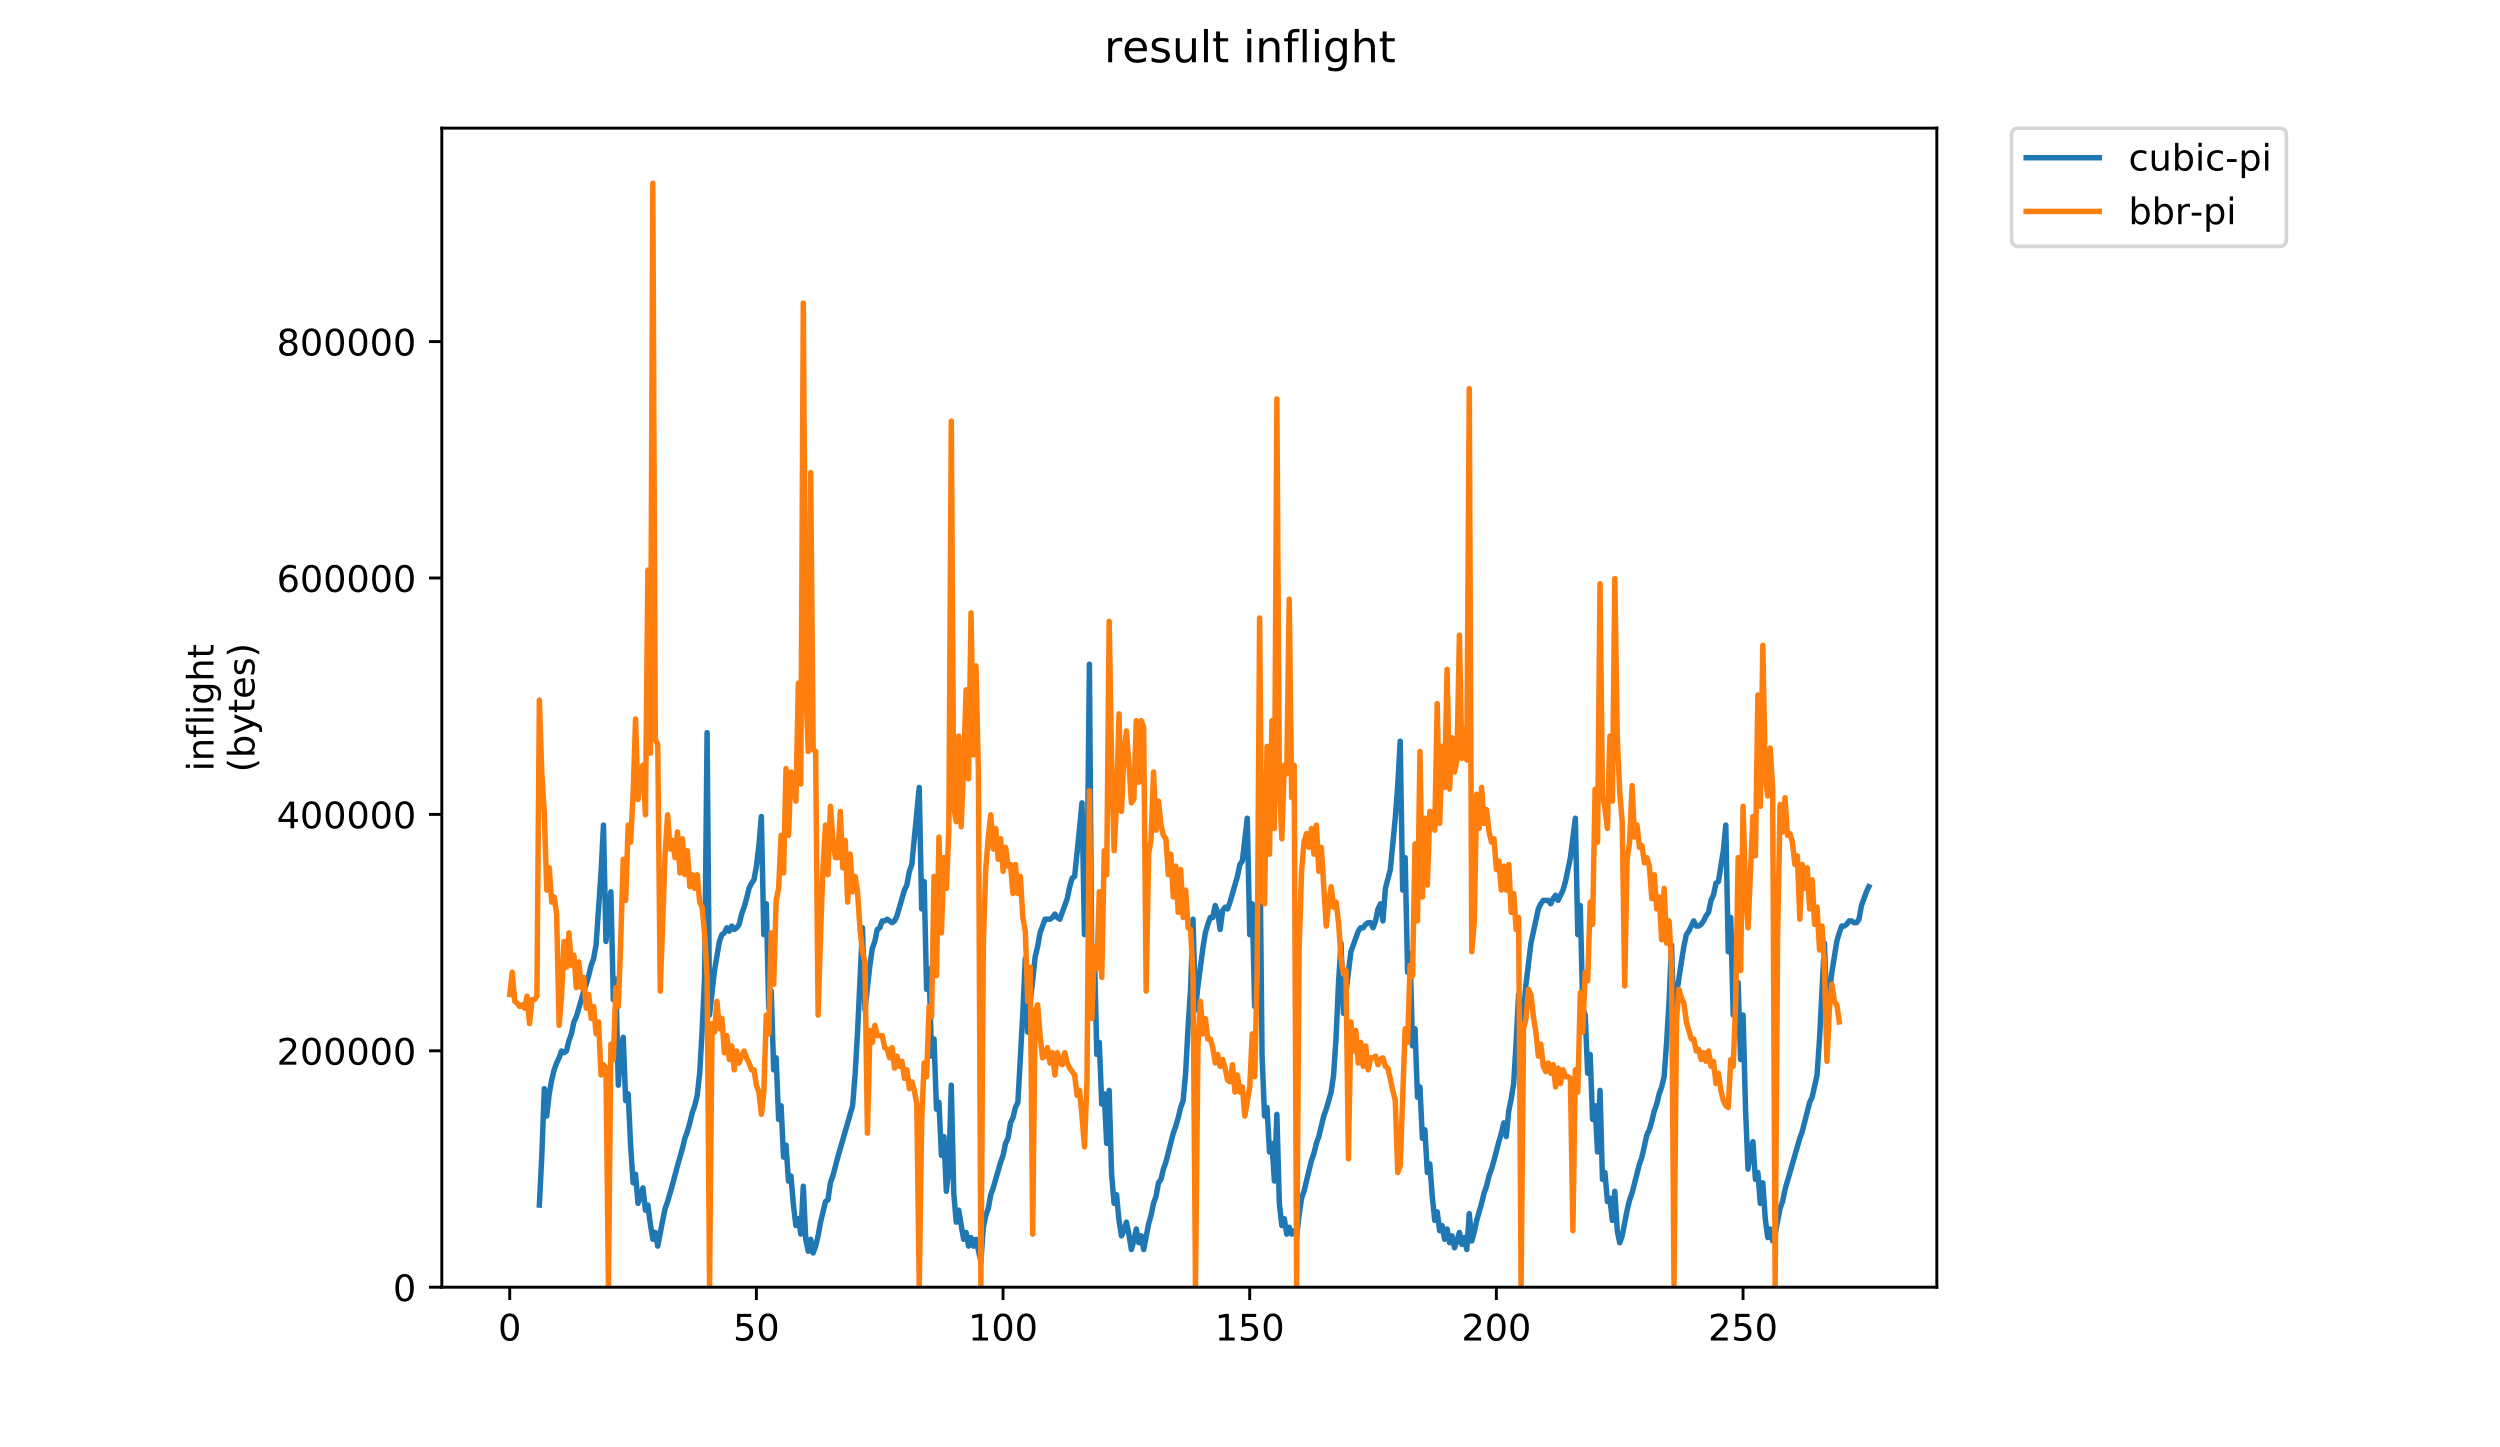 <?xml version="1.0" encoding="utf-8" standalone="no"?>
<!DOCTYPE svg PUBLIC "-//W3C//DTD SVG 1.1//EN"
  "http://www.w3.org/Graphics/SVG/1.1/DTD/svg11.dtd">
<!-- Created with matplotlib (https://matplotlib.org/) -->
<svg height="396pt" version="1.1" viewBox="0 0 684 396" width="684pt" xmlns="http://www.w3.org/2000/svg" xmlns:xlink="http://www.w3.org/1999/xlink">
 <defs>
  <style type="text/css">
*{stroke-linecap:butt;stroke-linejoin:round;}
  </style>
 </defs>
 <g id="figure_1">
  <g id="patch_1">
   <path d="M 0 396 
L 684 396 
L 684 0 
L 0 0 
z
" style="fill:#ffffff;"/>
  </g>
  <g id="axes_1">
   <g id="patch_2">
    <path d="M 120.879 352.174 
L 529.913 352.174 
L 529.913 35.062 
L 120.879 35.062 
z
" style="fill:#ffffff;"/>
   </g>
   <g id="matplotlib.axis_1">
    <g id="xtick_1">
     <g id="line2d_1">
      <defs>
       <path d="M 0 0 
L 0 3.5 
" id="m094a70409e" style="stroke:#000000;stroke-width:0.8;"/>
      </defs>
      <g>
       <use style="stroke:#000000;stroke-width:0.8;" x="139.459" xlink:href="#m094a70409e" y="352.174"/>
      </g>
     </g>
     <g id="text_1">
      <!-- 0 -->
      <defs>
       <path d="M 31.781 66.406 
Q 24.172 66.406 20.328 58.906 
Q 16.5 51.422 16.5 36.375 
Q 16.5 21.391 20.328 13.891 
Q 24.172 6.391 31.781 6.391 
Q 39.453 6.391 43.281 13.891 
Q 47.125 21.391 47.125 36.375 
Q 47.125 51.422 43.281 58.906 
Q 39.453 66.406 31.781 66.406 
z
M 31.781 74.219 
Q 44.047 74.219 50.516 64.516 
Q 56.984 54.828 56.984 36.375 
Q 56.984 17.969 50.516 8.266 
Q 44.047 -1.422 31.781 -1.422 
Q 19.531 -1.422 13.062 8.266 
Q 6.594 17.969 6.594 36.375 
Q 6.594 54.828 13.062 64.516 
Q 19.531 74.219 31.781 74.219 
z
" id="DejaVuSans-48"/>
      </defs>
      <g transform="translate(136.278 366.773)scale(0.1 -0.1)">
       <use xlink:href="#DejaVuSans-48"/>
      </g>
     </g>
    </g>
    <g id="xtick_2">
     <g id="line2d_2">
      <g>
       <use style="stroke:#000000;stroke-width:0.8;" x="206.946" xlink:href="#m094a70409e" y="352.174"/>
      </g>
     </g>
     <g id="text_2">
      <!-- 50 -->
      <defs>
       <path d="M 10.797 72.906 
L 49.516 72.906 
L 49.516 64.594 
L 19.828 64.594 
L 19.828 46.734 
Q 21.969 47.469 24.109 47.828 
Q 26.266 48.188 28.422 48.188 
Q 40.625 48.188 47.75 41.5 
Q 54.891 34.812 54.891 23.391 
Q 54.891 11.625 47.562 5.094 
Q 40.234 -1.422 26.906 -1.422 
Q 22.312 -1.422 17.547 -0.641 
Q 12.797 0.141 7.719 1.703 
L 7.719 11.625 
Q 12.109 9.234 16.797 8.062 
Q 21.484 6.891 26.703 6.891 
Q 35.156 6.891 40.078 11.328 
Q 45.016 15.766 45.016 23.391 
Q 45.016 31 40.078 35.438 
Q 35.156 39.891 26.703 39.891 
Q 22.75 39.891 18.812 39.016 
Q 14.891 38.141 10.797 36.281 
z
" id="DejaVuSans-53"/>
      </defs>
      <g transform="translate(200.583 366.773)scale(0.1 -0.1)">
       <use xlink:href="#DejaVuSans-53"/>
       <use x="63.623" xlink:href="#DejaVuSans-48"/>
      </g>
     </g>
    </g>
    <g id="xtick_3">
     <g id="line2d_3">
      <g>
       <use style="stroke:#000000;stroke-width:0.8;" x="274.432" xlink:href="#m094a70409e" y="352.174"/>
      </g>
     </g>
     <g id="text_3">
      <!-- 100 -->
      <defs>
       <path d="M 12.406 8.297 
L 28.516 8.297 
L 28.516 63.922 
L 10.984 60.406 
L 10.984 69.391 
L 28.422 72.906 
L 38.281 72.906 
L 38.281 8.297 
L 54.391 8.297 
L 54.391 0 
L 12.406 0 
z
" id="DejaVuSans-49"/>
      </defs>
      <g transform="translate(264.889 366.773)scale(0.1 -0.1)">
       <use xlink:href="#DejaVuSans-49"/>
       <use x="63.623" xlink:href="#DejaVuSans-48"/>
       <use x="127.246" xlink:href="#DejaVuSans-48"/>
      </g>
     </g>
    </g>
    <g id="xtick_4">
     <g id="line2d_4">
      <g>
       <use style="stroke:#000000;stroke-width:0.8;" x="341.919" xlink:href="#m094a70409e" y="352.174"/>
      </g>
     </g>
     <g id="text_4">
      <!-- 150 -->
      <g transform="translate(332.375 366.773)scale(0.1 -0.1)">
       <use xlink:href="#DejaVuSans-49"/>
       <use x="63.623" xlink:href="#DejaVuSans-53"/>
       <use x="127.246" xlink:href="#DejaVuSans-48"/>
      </g>
     </g>
    </g>
    <g id="xtick_5">
     <g id="line2d_5">
      <g>
       <use style="stroke:#000000;stroke-width:0.8;" x="409.406" xlink:href="#m094a70409e" y="352.174"/>
      </g>
     </g>
     <g id="text_5">
      <!-- 200 -->
      <defs>
       <path d="M 19.188 8.297 
L 53.609 8.297 
L 53.609 0 
L 7.328 0 
L 7.328 8.297 
Q 12.938 14.109 22.625 23.891 
Q 32.328 33.688 34.812 36.531 
Q 39.547 41.844 41.422 45.531 
Q 43.312 49.219 43.312 52.781 
Q 43.312 58.594 39.234 62.25 
Q 35.156 65.922 28.609 65.922 
Q 23.969 65.922 18.812 64.312 
Q 13.672 62.703 7.812 59.422 
L 7.812 69.391 
Q 13.766 71.781 18.938 73 
Q 24.125 74.219 28.422 74.219 
Q 39.75 74.219 46.484 68.547 
Q 53.219 62.891 53.219 53.422 
Q 53.219 48.922 51.531 44.891 
Q 49.859 40.875 45.406 35.406 
Q 44.188 33.984 37.641 27.219 
Q 31.109 20.453 19.188 8.297 
z
" id="DejaVuSans-50"/>
      </defs>
      <g transform="translate(399.862 366.773)scale(0.1 -0.1)">
       <use xlink:href="#DejaVuSans-50"/>
       <use x="63.623" xlink:href="#DejaVuSans-48"/>
       <use x="127.246" xlink:href="#DejaVuSans-48"/>
      </g>
     </g>
    </g>
    <g id="xtick_6">
     <g id="line2d_6">
      <g>
       <use style="stroke:#000000;stroke-width:0.8;" x="476.893" xlink:href="#m094a70409e" y="352.174"/>
      </g>
     </g>
     <g id="text_6">
      <!-- 250 -->
      <g transform="translate(467.349 366.773)scale(0.1 -0.1)">
       <use xlink:href="#DejaVuSans-50"/>
       <use x="63.623" xlink:href="#DejaVuSans-53"/>
       <use x="127.246" xlink:href="#DejaVuSans-48"/>
      </g>
     </g>
    </g>
   </g>
   <g id="matplotlib.axis_2">
    <g id="ytick_1">
     <g id="line2d_7">
      <defs>
       <path d="M 0 0 
L -3.5 0 
" id="md20dfd87f5" style="stroke:#000000;stroke-width:0.8;"/>
      </defs>
      <g>
       <use style="stroke:#000000;stroke-width:0.8;" x="120.879" xlink:href="#md20dfd87f5" y="352.174"/>
      </g>
     </g>
     <g id="text_7">
      <!-- 0 -->
      <g transform="translate(107.516 355.973)scale(0.1 -0.1)">
       <use xlink:href="#DejaVuSans-48"/>
      </g>
     </g>
    </g>
    <g id="ytick_2">
     <g id="line2d_8">
      <g>
       <use style="stroke:#000000;stroke-width:0.8;" x="120.879" xlink:href="#md20dfd87f5" y="287.496"/>
      </g>
     </g>
     <g id="text_8">
      <!-- 200000 -->
      <g transform="translate(75.704 291.295)scale(0.1 -0.1)">
       <use xlink:href="#DejaVuSans-50"/>
       <use x="63.623" xlink:href="#DejaVuSans-48"/>
       <use x="127.246" xlink:href="#DejaVuSans-48"/>
       <use x="190.869" xlink:href="#DejaVuSans-48"/>
       <use x="254.492" xlink:href="#DejaVuSans-48"/>
       <use x="318.115" xlink:href="#DejaVuSans-48"/>
      </g>
     </g>
    </g>
    <g id="ytick_3">
     <g id="line2d_9">
      <g>
       <use style="stroke:#000000;stroke-width:0.8;" x="120.879" xlink:href="#md20dfd87f5" y="222.818"/>
      </g>
     </g>
     <g id="text_9">
      <!-- 400000 -->
      <defs>
       <path d="M 37.797 64.312 
L 12.891 25.391 
L 37.797 25.391 
z
M 35.203 72.906 
L 47.609 72.906 
L 47.609 25.391 
L 58.016 25.391 
L 58.016 17.188 
L 47.609 17.188 
L 47.609 0 
L 37.797 0 
L 37.797 17.188 
L 4.891 17.188 
L 4.891 26.703 
z
" id="DejaVuSans-52"/>
      </defs>
      <g transform="translate(75.704 226.617)scale(0.1 -0.1)">
       <use xlink:href="#DejaVuSans-52"/>
       <use x="63.623" xlink:href="#DejaVuSans-48"/>
       <use x="127.246" xlink:href="#DejaVuSans-48"/>
       <use x="190.869" xlink:href="#DejaVuSans-48"/>
       <use x="254.492" xlink:href="#DejaVuSans-48"/>
       <use x="318.115" xlink:href="#DejaVuSans-48"/>
      </g>
     </g>
    </g>
    <g id="ytick_4">
     <g id="line2d_10">
      <g>
       <use style="stroke:#000000;stroke-width:0.8;" x="120.879" xlink:href="#md20dfd87f5" y="158.14"/>
      </g>
     </g>
     <g id="text_10">
      <!-- 600000 -->
      <defs>
       <path d="M 33.016 40.375 
Q 26.375 40.375 22.484 35.828 
Q 18.609 31.297 18.609 23.391 
Q 18.609 15.531 22.484 10.953 
Q 26.375 6.391 33.016 6.391 
Q 39.656 6.391 43.531 10.953 
Q 47.406 15.531 47.406 23.391 
Q 47.406 31.297 43.531 35.828 
Q 39.656 40.375 33.016 40.375 
z
M 52.594 71.297 
L 52.594 62.312 
Q 48.875 64.062 45.094 64.984 
Q 41.312 65.922 37.594 65.922 
Q 27.828 65.922 22.672 59.328 
Q 17.531 52.734 16.797 39.406 
Q 19.672 43.656 24.016 45.922 
Q 28.375 48.188 33.594 48.188 
Q 44.578 48.188 50.953 41.516 
Q 57.328 34.859 57.328 23.391 
Q 57.328 12.156 50.688 5.359 
Q 44.047 -1.422 33.016 -1.422 
Q 20.359 -1.422 13.672 8.266 
Q 6.984 17.969 6.984 36.375 
Q 6.984 53.656 15.188 63.938 
Q 23.391 74.219 37.203 74.219 
Q 40.922 74.219 44.703 73.484 
Q 48.484 72.75 52.594 71.297 
z
" id="DejaVuSans-54"/>
      </defs>
      <g transform="translate(75.704 161.939)scale(0.1 -0.1)">
       <use xlink:href="#DejaVuSans-54"/>
       <use x="63.623" xlink:href="#DejaVuSans-48"/>
       <use x="127.246" xlink:href="#DejaVuSans-48"/>
       <use x="190.869" xlink:href="#DejaVuSans-48"/>
       <use x="254.492" xlink:href="#DejaVuSans-48"/>
       <use x="318.115" xlink:href="#DejaVuSans-48"/>
      </g>
     </g>
    </g>
    <g id="ytick_5">
     <g id="line2d_11">
      <g>
       <use style="stroke:#000000;stroke-width:0.8;" x="120.879" xlink:href="#md20dfd87f5" y="93.462"/>
      </g>
     </g>
     <g id="text_11">
      <!-- 800000 -->
      <defs>
       <path d="M 31.781 34.625 
Q 24.75 34.625 20.719 30.859 
Q 16.703 27.094 16.703 20.516 
Q 16.703 13.922 20.719 10.156 
Q 24.75 6.391 31.781 6.391 
Q 38.812 6.391 42.859 10.172 
Q 46.922 13.969 46.922 20.516 
Q 46.922 27.094 42.891 30.859 
Q 38.875 34.625 31.781 34.625 
z
M 21.922 38.812 
Q 15.578 40.375 12.031 44.719 
Q 8.5 49.078 8.5 55.328 
Q 8.5 64.062 14.719 69.141 
Q 20.953 74.219 31.781 74.219 
Q 42.672 74.219 48.875 69.141 
Q 55.078 64.062 55.078 55.328 
Q 55.078 49.078 51.531 44.719 
Q 48 40.375 41.703 38.812 
Q 48.828 37.156 52.797 32.312 
Q 56.781 27.484 56.781 20.516 
Q 56.781 9.906 50.312 4.234 
Q 43.844 -1.422 31.781 -1.422 
Q 19.734 -1.422 13.25 4.234 
Q 6.781 9.906 6.781 20.516 
Q 6.781 27.484 10.781 32.312 
Q 14.797 37.156 21.922 38.812 
z
M 18.312 54.391 
Q 18.312 48.734 21.844 45.562 
Q 25.391 42.391 31.781 42.391 
Q 38.141 42.391 41.719 45.562 
Q 45.312 48.734 45.312 54.391 
Q 45.312 60.062 41.719 63.234 
Q 38.141 66.406 31.781 66.406 
Q 25.391 66.406 21.844 63.234 
Q 18.312 60.062 18.312 54.391 
z
" id="DejaVuSans-56"/>
      </defs>
      <g transform="translate(75.704 97.261)scale(0.1 -0.1)">
       <use xlink:href="#DejaVuSans-56"/>
       <use x="63.623" xlink:href="#DejaVuSans-48"/>
       <use x="127.246" xlink:href="#DejaVuSans-48"/>
       <use x="190.869" xlink:href="#DejaVuSans-48"/>
       <use x="254.492" xlink:href="#DejaVuSans-48"/>
       <use x="318.115" xlink:href="#DejaVuSans-48"/>
      </g>
     </g>
    </g>
    <g id="text_12">
     <!-- inflight -->
     <defs>
      <path d="M 9.422 54.688 
L 18.406 54.688 
L 18.406 0 
L 9.422 0 
z
M 9.422 75.984 
L 18.406 75.984 
L 18.406 64.594 
L 9.422 64.594 
z
" id="DejaVuSans-105"/>
      <path d="M 54.891 33.016 
L 54.891 0 
L 45.906 0 
L 45.906 32.719 
Q 45.906 40.484 42.875 44.328 
Q 39.844 48.188 33.797 48.188 
Q 26.516 48.188 22.312 43.547 
Q 18.109 38.922 18.109 30.906 
L 18.109 0 
L 9.078 0 
L 9.078 54.688 
L 18.109 54.688 
L 18.109 46.188 
Q 21.344 51.125 25.703 53.562 
Q 30.078 56 35.797 56 
Q 45.219 56 50.047 50.172 
Q 54.891 44.344 54.891 33.016 
z
" id="DejaVuSans-110"/>
      <path d="M 37.109 75.984 
L 37.109 68.5 
L 28.516 68.5 
Q 23.688 68.5 21.797 66.547 
Q 19.922 64.594 19.922 59.516 
L 19.922 54.688 
L 34.719 54.688 
L 34.719 47.703 
L 19.922 47.703 
L 19.922 0 
L 10.891 0 
L 10.891 47.703 
L 2.297 47.703 
L 2.297 54.688 
L 10.891 54.688 
L 10.891 58.5 
Q 10.891 67.625 15.141 71.797 
Q 19.391 75.984 28.609 75.984 
z
" id="DejaVuSans-102"/>
      <path d="M 9.422 75.984 
L 18.406 75.984 
L 18.406 0 
L 9.422 0 
z
" id="DejaVuSans-108"/>
      <path d="M 45.406 27.984 
Q 45.406 37.75 41.375 43.109 
Q 37.359 48.484 30.078 48.484 
Q 22.859 48.484 18.828 43.109 
Q 14.797 37.75 14.797 27.984 
Q 14.797 18.266 18.828 12.891 
Q 22.859 7.516 30.078 7.516 
Q 37.359 7.516 41.375 12.891 
Q 45.406 18.266 45.406 27.984 
z
M 54.391 6.781 
Q 54.391 -7.172 48.188 -13.984 
Q 42 -20.797 29.203 -20.797 
Q 24.469 -20.797 20.266 -20.094 
Q 16.062 -19.391 12.109 -17.922 
L 12.109 -9.188 
Q 16.062 -11.328 19.922 -12.344 
Q 23.781 -13.375 27.781 -13.375 
Q 36.625 -13.375 41.016 -8.766 
Q 45.406 -4.156 45.406 5.172 
L 45.406 9.625 
Q 42.625 4.781 38.281 2.391 
Q 33.938 0 27.875 0 
Q 17.828 0 11.672 7.656 
Q 5.516 15.328 5.516 27.984 
Q 5.516 40.672 11.672 48.328 
Q 17.828 56 27.875 56 
Q 33.938 56 38.281 53.609 
Q 42.625 51.219 45.406 46.391 
L 45.406 54.688 
L 54.391 54.688 
z
" id="DejaVuSans-103"/>
      <path d="M 54.891 33.016 
L 54.891 0 
L 45.906 0 
L 45.906 32.719 
Q 45.906 40.484 42.875 44.328 
Q 39.844 48.188 33.797 48.188 
Q 26.516 48.188 22.312 43.547 
Q 18.109 38.922 18.109 30.906 
L 18.109 0 
L 9.078 0 
L 9.078 75.984 
L 18.109 75.984 
L 18.109 46.188 
Q 21.344 51.125 25.703 53.562 
Q 30.078 56 35.797 56 
Q 45.219 56 50.047 50.172 
Q 54.891 44.344 54.891 33.016 
z
" id="DejaVuSans-104"/>
      <path d="M 18.312 70.219 
L 18.312 54.688 
L 36.812 54.688 
L 36.812 47.703 
L 18.312 47.703 
L 18.312 18.016 
Q 18.312 11.328 20.141 9.422 
Q 21.969 7.516 27.594 7.516 
L 36.812 7.516 
L 36.812 0 
L 27.594 0 
Q 17.188 0 13.234 3.875 
Q 9.281 7.766 9.281 18.016 
L 9.281 47.703 
L 2.688 47.703 
L 2.688 54.688 
L 9.281 54.688 
L 9.281 70.219 
z
" id="DejaVuSans-116"/>
     </defs>
     <g transform="translate(58.426 211.018)rotate(-90)scale(0.1 -0.1)">
      <use xlink:href="#DejaVuSans-105"/>
      <use x="27.783" xlink:href="#DejaVuSans-110"/>
      <use x="91.162" xlink:href="#DejaVuSans-102"/>
      <use x="126.367" xlink:href="#DejaVuSans-108"/>
      <use x="154.15" xlink:href="#DejaVuSans-105"/>
      <use x="181.934" xlink:href="#DejaVuSans-103"/>
      <use x="245.41" xlink:href="#DejaVuSans-104"/>
      <use x="308.789" xlink:href="#DejaVuSans-116"/>
     </g>
     <!-- (bytes) -->
     <defs>
      <path d="M 31 75.875 
Q 24.469 64.656 21.281 53.656 
Q 18.109 42.672 18.109 31.391 
Q 18.109 20.125 21.312 9.062 
Q 24.516 -2 31 -13.188 
L 23.188 -13.188 
Q 15.875 -1.703 12.234 9.375 
Q 8.594 20.453 8.594 31.391 
Q 8.594 42.281 12.203 53.312 
Q 15.828 64.359 23.188 75.875 
z
" id="DejaVuSans-40"/>
      <path d="M 48.688 27.297 
Q 48.688 37.203 44.609 42.844 
Q 40.531 48.484 33.406 48.484 
Q 26.266 48.484 22.188 42.844 
Q 18.109 37.203 18.109 27.297 
Q 18.109 17.391 22.188 11.75 
Q 26.266 6.109 33.406 6.109 
Q 40.531 6.109 44.609 11.75 
Q 48.688 17.391 48.688 27.297 
z
M 18.109 46.391 
Q 20.953 51.266 25.266 53.625 
Q 29.594 56 35.594 56 
Q 45.562 56 51.781 48.094 
Q 58.016 40.188 58.016 27.297 
Q 58.016 14.406 51.781 6.484 
Q 45.562 -1.422 35.594 -1.422 
Q 29.594 -1.422 25.266 0.953 
Q 20.953 3.328 18.109 8.203 
L 18.109 0 
L 9.078 0 
L 9.078 75.984 
L 18.109 75.984 
z
" id="DejaVuSans-98"/>
      <path d="M 32.172 -5.078 
Q 28.375 -14.844 24.75 -17.812 
Q 21.141 -20.797 15.094 -20.797 
L 7.906 -20.797 
L 7.906 -13.281 
L 13.188 -13.281 
Q 16.891 -13.281 18.938 -11.516 
Q 21 -9.766 23.484 -3.219 
L 25.094 0.875 
L 2.984 54.688 
L 12.5 54.688 
L 29.594 11.922 
L 46.688 54.688 
L 56.203 54.688 
z
" id="DejaVuSans-121"/>
      <path d="M 56.203 29.594 
L 56.203 25.203 
L 14.891 25.203 
Q 15.484 15.922 20.484 11.062 
Q 25.484 6.203 34.422 6.203 
Q 39.594 6.203 44.453 7.469 
Q 49.312 8.734 54.109 11.281 
L 54.109 2.781 
Q 49.266 0.734 44.188 -0.344 
Q 39.109 -1.422 33.891 -1.422 
Q 20.797 -1.422 13.156 6.188 
Q 5.516 13.812 5.516 26.812 
Q 5.516 40.234 12.766 48.109 
Q 20.016 56 32.328 56 
Q 43.359 56 49.781 48.891 
Q 56.203 41.797 56.203 29.594 
z
M 47.219 32.234 
Q 47.125 39.594 43.094 43.984 
Q 39.062 48.391 32.422 48.391 
Q 24.906 48.391 20.391 44.141 
Q 15.875 39.891 15.188 32.172 
z
" id="DejaVuSans-101"/>
      <path d="M 44.281 53.078 
L 44.281 44.578 
Q 40.484 46.531 36.375 47.5 
Q 32.281 48.484 27.875 48.484 
Q 21.188 48.484 17.844 46.438 
Q 14.5 44.391 14.5 40.281 
Q 14.5 37.156 16.891 35.375 
Q 19.281 33.594 26.516 31.984 
L 29.594 31.297 
Q 39.156 29.25 43.188 25.516 
Q 47.219 21.781 47.219 15.094 
Q 47.219 7.469 41.188 3.016 
Q 35.156 -1.422 24.609 -1.422 
Q 20.219 -1.422 15.453 -0.562 
Q 10.688 0.297 5.422 2 
L 5.422 11.281 
Q 10.406 8.688 15.234 7.391 
Q 20.062 6.109 24.812 6.109 
Q 31.156 6.109 34.562 8.281 
Q 37.984 10.453 37.984 14.406 
Q 37.984 18.062 35.516 20.016 
Q 33.062 21.969 24.703 23.781 
L 21.578 24.516 
Q 13.234 26.266 9.516 29.906 
Q 5.812 33.547 5.812 39.891 
Q 5.812 47.609 11.281 51.797 
Q 16.75 56 26.812 56 
Q 31.781 56 36.172 55.266 
Q 40.578 54.547 44.281 53.078 
z
" id="DejaVuSans-115"/>
      <path d="M 8.016 75.875 
L 15.828 75.875 
Q 23.141 64.359 26.781 53.312 
Q 30.422 42.281 30.422 31.391 
Q 30.422 20.453 26.781 9.375 
Q 23.141 -1.703 15.828 -13.188 
L 8.016 -13.188 
Q 14.5 -2 17.703 9.062 
Q 20.906 20.125 20.906 31.391 
Q 20.906 42.672 17.703 53.656 
Q 14.5 64.656 8.016 75.875 
z
" id="DejaVuSans-41"/>
     </defs>
     <g transform="translate(69.624 211.295)rotate(-90)scale(0.1 -0.1)">
      <use xlink:href="#DejaVuSans-40"/>
      <use x="39.014" xlink:href="#DejaVuSans-98"/>
      <use x="102.49" xlink:href="#DejaVuSans-121"/>
      <use x="161.67" xlink:href="#DejaVuSans-116"/>
      <use x="200.879" xlink:href="#DejaVuSans-101"/>
      <use x="262.402" xlink:href="#DejaVuSans-115"/>
      <use x="314.502" xlink:href="#DejaVuSans-41"/>
     </g>
    </g>
   </g>
   <g id="line2d_12">
    <path clip-path="url(#pa11efbecf3)" d="M 147.567 329.697 
L 148.242 316.117 
L 148.917 297.855 
L 149.591 305.347 
L 150.266 299.26 
L 150.941 295.514 
L 151.616 292.704 
L 152.291 290.831 
L 152.966 289.426 
L 153.641 287.553 
L 154.315 288.021 
L 154.99 287.553 
L 155.665 284.743 
L 156.34 282.87 
L 157.015 279.592 
L 157.69 278.188 
L 159.714 271.164 
L 160.389 269.291 
L 161.064 266.949 
L 161.739 264.14 
L 162.414 262.267 
L 163.089 258.52 
L 164.438 238.853 
L 165.113 225.742 
L 165.788 257.584 
L 166.463 248.687 
L 167.138 244.004 
L 167.813 273.505 
L 168.488 267.886 
L 169.163 296.918 
L 169.837 287.553 
L 170.512 283.807 
L 171.187 301.133 
L 171.862 299.26 
L 172.537 313.308 
L 173.212 323.61 
L 173.887 321.268 
L 174.561 329.229 
L 175.236 327.356 
L 175.911 325.015 
L 176.586 331.102 
L 177.261 329.697 
L 177.936 334.848 
L 178.611 339.063 
L 179.286 337.19 
L 179.96 340.936 
L 181.31 333.912 
L 181.985 330.634 
L 182.66 328.761 
L 184.01 324.078 
L 185.359 318.927 
L 186.709 314.244 
L 187.384 311.435 
L 188.059 309.562 
L 188.734 307.22 
L 189.409 304.411 
L 190.083 302.538 
L 190.758 299.728 
L 191.433 293.641 
L 192.108 281.934 
L 192.783 267.418 
L 193.458 200.455 
L 194.133 277.719 
L 195.482 265.544 
L 196.832 257.584 
L 197.507 255.711 
L 198.182 255.243 
L 198.857 253.838 
L 199.532 254.774 
L 200.206 253.369 
L 200.881 254.306 
L 201.556 253.838 
L 202.231 252.901 
L 202.906 250.092 
L 203.581 248.218 
L 204.256 245.877 
L 204.931 243.068 
L 205.605 241.663 
L 206.28 240.726 
L 206.955 236.98 
L 207.63 231.361 
L 208.305 223.4 
L 208.98 255.711 
L 209.655 247.282 
L 210.329 275.846 
L 211.004 271.164 
L 211.679 292.704 
L 212.354 289.426 
L 213.029 306.284 
L 213.704 302.538 
L 214.379 316.586 
L 215.054 313.308 
L 215.728 323.141 
L 216.403 321.737 
L 217.078 329.697 
L 217.753 335.316 
L 218.428 333.443 
L 219.103 337.658 
L 219.778 324.546 
L 220.452 339.063 
L 221.127 342.341 
L 221.802 339.063 
L 222.477 342.809 
L 223.152 340.936 
L 223.827 338.126 
L 224.502 334.38 
L 225.851 328.761 
L 226.526 328.292 
L 227.201 323.61 
L 227.876 321.737 
L 229.226 316.586 
L 233.275 302.538 
L 233.95 294.109 
L 234.625 282.402 
L 235.974 253.838 
L 236.649 276.315 
L 237.999 264.14 
L 238.674 259.457 
L 239.349 257.584 
L 240.024 254.306 
L 240.699 253.838 
L 241.373 251.965 
L 242.048 251.965 
L 242.723 251.496 
L 244.073 252.433 
L 244.748 251.965 
L 245.423 250.56 
L 247.447 243.536 
L 248.122 242.131 
L 248.797 238.385 
L 249.472 236.512 
L 251.496 215.44 
L 252.171 248.687 
L 252.846 241.194 
L 253.521 270.695 
L 254.196 265.076 
L 254.871 288.958 
L 255.546 284.275 
L 256.22 303.474 
L 256.895 301.601 
L 257.57 316.117 
L 258.245 310.967 
L 258.92 325.951 
L 259.595 319.864 
L 260.27 296.918 
L 260.945 326.419 
L 261.619 334.38 
L 262.294 331.102 
L 263.644 339.063 
L 264.319 337.19 
L 264.994 340.936 
L 265.669 338.594 
L 266.344 340.936 
L 267.018 339.063 
L 268.368 345.15 
L 269.043 335.785 
L 269.718 332.507 
L 270.393 330.634 
L 271.068 326.888 
L 271.742 325.015 
L 273.767 317.991 
L 274.442 316.117 
L 275.117 312.84 
L 275.792 311.435 
L 276.467 307.22 
L 277.141 305.816 
L 277.816 303.006 
L 278.491 301.601 
L 279.841 277.251 
L 280.516 262.267 
L 281.191 282.402 
L 281.865 273.973 
L 282.54 268.354 
L 283.215 261.798 
L 283.89 258.989 
L 284.565 255.243 
L 285.915 251.496 
L 287.264 251.496 
L 287.939 251.028 
L 288.614 250.092 
L 289.289 251.028 
L 289.964 251.496 
L 291.988 245.877 
L 292.663 242.599 
L 293.338 240.258 
L 294.013 239.79 
L 295.363 226.678 
L 296.038 219.654 
L 296.713 255.711 
L 297.387 245.409 
L 298.062 181.724 
L 298.737 267.886 
L 299.412 259.457 
L 300.087 288.49 
L 300.762 285.212 
L 301.437 302.069 
L 302.111 299.26 
L 302.786 312.84 
L 303.461 298.323 
L 304.136 321.268 
L 304.811 329.229 
L 305.486 326.888 
L 306.161 333.912 
L 306.836 338.126 
L 307.51 336.721 
L 308.185 334.38 
L 308.86 337.658 
L 309.535 341.872 
L 310.21 339.531 
L 310.885 336.253 
L 311.56 339.999 
L 312.235 338.126 
L 312.909 341.872 
L 314.259 334.848 
L 314.934 332.507 
L 315.609 329.229 
L 316.284 327.356 
L 316.959 323.61 
L 317.633 322.673 
L 318.308 319.864 
L 318.983 317.991 
L 321.008 310.03 
L 321.683 308.157 
L 322.358 305.816 
L 323.032 303.006 
L 323.707 301.133 
L 324.382 293.641 
L 325.057 280.997 
L 325.732 270.695 
L 326.407 251.496 
L 327.082 276.315 
L 327.756 269.759 
L 329.106 259.457 
L 329.781 255.243 
L 330.456 252.901 
L 331.131 251.028 
L 331.806 251.028 
L 332.481 247.75 
L 333.155 249.623 
L 333.83 254.306 
L 334.505 249.155 
L 335.18 248.218 
L 335.855 248.687 
L 336.53 246.814 
L 338.554 239.79 
L 339.229 236.512 
L 339.904 235.575 
L 341.254 223.869 
L 341.929 255.711 
L 342.604 247.282 
L 343.278 275.378 
L 343.953 271.632 
L 344.628 224.337 
L 345.303 288.958 
L 345.978 305.347 
L 346.653 303.006 
L 347.328 315.181 
L 348.003 312.84 
L 348.677 323.141 
L 349.352 304.879 
L 350.027 329.229 
L 350.702 335.316 
L 351.377 333.443 
L 352.052 337.658 
L 352.727 335.785 
L 353.401 337.658 
L 354.076 336.721 
L 354.751 338.126 
L 355.426 332.507 
L 356.101 327.824 
L 356.776 325.951 
L 358.8 317.522 
L 359.475 315.649 
L 360.15 312.84 
L 360.825 310.967 
L 362.175 305.347 
L 362.85 303.474 
L 364.199 298.792 
L 364.874 294.109 
L 365.549 283.807 
L 366.224 268.822 
L 366.899 258.052 
L 367.574 277.251 
L 369.598 260.393 
L 371.623 254.774 
L 372.298 253.838 
L 372.973 253.838 
L 373.647 252.901 
L 374.322 252.433 
L 374.997 252.433 
L 375.672 253.838 
L 376.347 251.965 
L 377.022 248.687 
L 377.697 247.282 
L 378.372 251.965 
L 379.046 243.068 
L 380.396 237.917 
L 381.746 223.869 
L 382.421 214.971 
L 383.096 202.796 
L 383.77 243.536 
L 384.445 234.639 
L 385.12 266.013 
L 385.795 260.862 
L 386.47 286.148 
L 387.145 281.466 
L 387.82 300.196 
L 388.495 297.387 
L 389.169 311.435 
L 389.844 309.093 
L 390.519 320.8 
L 391.194 318.459 
L 391.869 327.356 
L 392.544 333.912 
L 393.219 331.57 
L 393.894 336.721 
L 394.568 335.316 
L 395.243 339.063 
L 395.918 336.253 
L 396.593 339.999 
L 397.268 338.126 
L 397.943 341.404 
L 398.618 339.531 
L 399.292 337.19 
L 399.967 340.467 
L 400.642 338.594 
L 401.317 341.872 
L 401.992 332.039 
L 402.667 339.531 
L 403.342 337.19 
L 404.017 333.912 
L 405.366 329.229 
L 406.041 326.419 
L 406.716 324.546 
L 407.391 321.737 
L 408.066 319.864 
L 408.741 317.522 
L 410.09 312.371 
L 410.765 310.03 
L 411.44 307.22 
L 412.115 310.967 
L 412.79 303.942 
L 413.465 300.665 
L 414.14 296.45 
L 414.814 285.212 
L 415.489 272.1 
L 416.164 281.934 
L 416.839 276.783 
L 417.514 269.291 
L 418.864 258.052 
L 420.888 248.687 
L 421.563 247.282 
L 422.238 246.345 
L 423.588 246.345 
L 424.263 247.282 
L 424.937 245.877 
L 425.612 244.941 
L 426.287 246.345 
L 427.637 243.536 
L 428.312 241.194 
L 429.661 234.639 
L 431.011 223.869 
L 431.686 255.711 
L 432.361 247.75 
L 433.036 275.846 
L 433.711 277.719 
L 434.386 293.641 
L 435.06 288.49 
L 435.735 306.284 
L 436.41 302.538 
L 437.085 315.181 
L 437.76 298.323 
L 438.435 322.673 
L 439.11 320.8 
L 439.785 328.761 
L 440.459 327.824 
L 441.134 333.912 
L 441.809 325.951 
L 442.484 336.721 
L 443.159 339.999 
L 443.834 338.126 
L 445.183 331.102 
L 445.858 328.292 
L 446.533 326.419 
L 448.558 318.459 
L 449.233 316.586 
L 450.582 310.498 
L 451.257 309.093 
L 451.932 306.752 
L 452.607 303.942 
L 453.282 302.069 
L 453.957 299.26 
L 454.632 297.387 
L 455.306 294.577 
L 455.981 285.212 
L 456.656 273.973 
L 457.331 258.52 
L 458.006 280.997 
L 458.681 272.1 
L 460.031 263.203 
L 460.705 258.989 
L 461.38 255.711 
L 462.055 254.774 
L 463.405 251.965 
L 464.08 253.369 
L 464.755 253.369 
L 465.429 252.901 
L 466.104 251.965 
L 466.779 250.56 
L 467.454 249.623 
L 468.129 246.345 
L 468.804 244.941 
L 469.479 241.663 
L 470.154 241.194 
L 471.503 232.766 
L 472.178 225.742 
L 472.853 260.393 
L 473.528 251.028 
L 474.203 277.719 
L 474.878 271.632 
L 475.553 268.822 
L 476.227 289.894 
L 476.902 277.719 
L 477.577 303.474 
L 478.252 319.864 
L 478.927 314.713 
L 479.602 312.371 
L 480.277 322.673 
L 480.951 320.8 
L 481.626 329.229 
L 482.301 323.61 
L 482.976 333.443 
L 483.651 338.594 
L 484.326 336.253 
L 485.001 339.531 
L 485.676 337.658 
L 487.025 330.634 
L 487.7 328.761 
L 488.375 325.483 
L 492.424 311.435 
L 493.099 309.562 
L 495.124 301.601 
L 495.799 300.196 
L 497.148 294.109 
L 497.823 284.275 
L 499.173 258.052 
L 499.848 277.719 
L 501.197 266.013 
L 502.547 257.584 
L 503.222 255.243 
L 503.897 253.369 
L 504.572 253.369 
L 505.247 252.901 
L 505.922 251.965 
L 506.596 251.965 
L 507.271 252.433 
L 507.946 252.433 
L 508.621 251.496 
L 509.296 247.75 
L 510.646 244.004 
L 511.32 242.599 
L 511.32 242.599 
" style="fill:none;stroke:#1f77b4;stroke-linecap:square;stroke-width:1.5;"/>
   </g>
   <g id="line2d_13">
    <path clip-path="url(#pa11efbecf3)" d="M 139.471 272.1 
L 140.146 266.013 
L 140.821 273.973 
L 141.496 274.442 
L 142.171 275.378 
L 142.845 274.91 
L 143.52 275.846 
L 144.195 272.568 
L 144.87 280.061 
L 145.545 273.505 
L 146.22 273.505 
L 146.895 272.568 
L 147.569 191.558 
L 148.244 211.694 
L 148.919 222.464 
L 149.594 243.536 
L 150.269 237.448 
L 150.944 246.814 
L 151.619 245.409 
L 152.294 250.092 
L 152.968 280.529 
L 153.643 272.568 
L 154.318 257.584 
L 154.993 264.608 
L 155.668 255.243 
L 156.343 264.14 
L 157.018 261.33 
L 157.692 270.227 
L 158.367 263.203 
L 159.042 270.227 
L 159.717 267.418 
L 160.392 275.846 
L 161.067 272.1 
L 161.742 278.656 
L 162.417 275.378 
L 163.091 282.87 
L 163.766 279.592 
L 164.441 294.109 
L 165.116 291.299 
L 165.791 292.236 
L 166.466 351.706 
L 167.141 285.68 
L 167.816 289.894 
L 168.49 270.227 
L 169.165 275.378 
L 169.84 257.116 
L 170.515 235.107 
L 171.19 246.345 
L 171.865 225.742 
L 172.54 230.424 
L 173.214 217.313 
L 173.889 196.709 
L 174.564 218.718 
L 175.239 212.162 
L 175.914 209.352 
L 176.589 222.932 
L 177.264 155.97 
L 177.939 206.074 
L 178.613 50.141 
L 179.288 202.328 
L 179.963 203.733 
L 180.638 271.164 
L 181.988 233.234 
L 182.663 222.932 
L 183.337 232.297 
L 184.012 229.956 
L 184.687 234.639 
L 185.362 227.615 
L 186.037 238.853 
L 186.712 229.488 
L 187.387 239.321 
L 188.062 232.766 
L 188.736 242.599 
L 189.411 239.321 
L 190.086 243.068 
L 190.761 239.321 
L 191.436 246.814 
L 192.111 248.218 
L 192.786 255.711 
L 193.46 267.418 
L 194.135 351.706 
L 194.81 280.061 
L 195.485 282.402 
L 196.16 273.973 
L 196.835 281.466 
L 197.51 278.656 
L 198.185 288.021 
L 198.859 283.339 
L 199.534 289.894 
L 200.209 286.148 
L 200.884 292.704 
L 201.559 287.553 
L 202.234 290.831 
L 202.909 288.958 
L 203.584 287.553 
L 204.258 289.426 
L 204.933 290.831 
L 205.608 292.704 
L 206.283 292.704 
L 206.958 296.918 
L 207.633 298.792 
L 208.308 304.879 
L 208.982 298.792 
L 209.657 277.719 
L 210.332 282.87 
L 211.007 255.243 
L 211.682 269.291 
L 212.357 246.345 
L 213.032 243.068 
L 213.707 228.551 
L 214.381 238.853 
L 215.056 210.289 
L 215.731 228.551 
L 216.406 211.225 
L 217.081 214.503 
L 217.756 219.186 
L 218.431 186.875 
L 219.105 214.503 
L 219.78 82.92 
L 220.455 187.344 
L 221.13 205.606 
L 221.805 129.278 
L 222.48 205.138 
L 223.155 205.606 
L 223.83 277.719 
L 224.504 255.243 
L 225.179 237.448 
L 225.854 225.742 
L 226.529 239.321 
L 227.204 220.591 
L 227.879 229.488 
L 228.554 234.639 
L 229.228 234.639 
L 229.903 221.995 
L 230.578 237.448 
L 231.253 229.956 
L 231.928 246.814 
L 232.603 233.702 
L 233.278 244.004 
L 233.953 239.79 
L 234.627 244.004 
L 235.302 254.306 
L 235.977 260.393 
L 236.652 263.203 
L 237.327 310.03 
L 238.002 281.934 
L 238.677 285.212 
L 239.351 280.529 
L 240.026 283.339 
L 241.376 283.339 
L 242.051 286.617 
L 242.726 287.085 
L 243.401 289.426 
L 244.076 286.617 
L 244.75 292.236 
L 245.425 288.958 
L 246.1 291.767 
L 246.775 290.363 
L 247.45 295.045 
L 248.125 292.704 
L 248.8 297.855 
L 249.475 295.982 
L 250.149 298.323 
L 250.824 302.069 
L 251.499 351.706 
L 252.174 306.284 
L 252.849 290.831 
L 253.524 294.577 
L 254.199 275.378 
L 254.873 278.188 
L 255.548 239.79 
L 256.223 266.949 
L 256.898 229.019 
L 257.573 255.243 
L 258.248 234.639 
L 258.923 243.068 
L 259.598 227.146 
L 260.272 115.23 
L 260.947 221.059 
L 261.622 224.805 
L 262.297 201.392 
L 262.972 226.21 
L 263.647 209.82 
L 264.322 188.748 
L 264.996 213.098 
L 265.671 167.676 
L 266.346 206.543 
L 267.021 182.193 
L 267.696 211.694 
L 268.371 351.706 
L 269.046 257.584 
L 269.721 237.448 
L 270.395 229.019 
L 271.07 222.932 
L 271.745 232.297 
L 272.42 226.678 
L 273.095 235.107 
L 273.77 229.488 
L 274.445 238.385 
L 275.119 231.829 
L 275.794 236.98 
L 276.469 236.512 
L 277.144 244.472 
L 277.819 236.512 
L 278.494 244.472 
L 279.169 239.79 
L 279.844 251.028 
L 280.518 254.774 
L 281.193 273.973 
L 281.868 264.608 
L 282.543 337.658 
L 283.218 276.783 
L 283.893 274.91 
L 284.568 283.339 
L 285.243 289.426 
L 285.917 288.958 
L 286.592 286.617 
L 287.267 290.831 
L 287.942 288.021 
L 288.617 294.109 
L 289.292 288.021 
L 289.967 290.831 
L 290.641 291.299 
L 291.316 288.021 
L 291.991 290.831 
L 292.666 292.236 
L 294.016 294.109 
L 294.691 299.728 
L 295.366 298.323 
L 296.04 305.347 
L 296.715 313.776 
L 297.39 295.982 
L 298.065 216.376 
L 298.74 278.656 
L 299.415 258.989 
L 300.09 265.076 
L 300.764 244.004 
L 301.439 267.418 
L 302.114 232.766 
L 302.789 239.321 
L 303.464 170.018 
L 304.139 208.416 
L 304.814 232.766 
L 305.489 219.654 
L 306.163 195.304 
L 306.838 221.995 
L 307.513 206.543 
L 308.188 199.987 
L 308.863 208.884 
L 309.538 219.654 
L 310.213 218.718 
L 310.887 197.177 
L 311.562 214.035 
L 312.237 197.177 
L 312.912 199.05 
L 313.587 271.164 
L 314.262 233.702 
L 314.937 229.488 
L 315.612 211.225 
L 316.286 227.146 
L 316.961 219.186 
L 317.636 225.742 
L 318.311 228.551 
L 318.986 229.488 
L 319.661 239.321 
L 320.336 233.702 
L 321.01 245.409 
L 321.685 236.98 
L 322.36 249.623 
L 323.035 237.917 
L 323.71 251.028 
L 324.385 243.536 
L 325.06 253.838 
L 325.735 254.306 
L 326.409 266.949 
L 327.084 351.706 
L 327.759 286.148 
L 328.434 273.973 
L 329.109 282.87 
L 329.784 278.656 
L 330.459 284.275 
L 331.134 284.275 
L 331.808 286.617 
L 332.483 290.831 
L 333.158 288.49 
L 333.833 291.767 
L 334.508 289.894 
L 335.183 292.236 
L 335.858 295.514 
L 336.532 295.982 
L 337.207 291.299 
L 337.882 298.792 
L 338.557 294.109 
L 339.232 298.792 
L 339.907 297.387 
L 340.582 305.347 
L 341.931 297.387 
L 342.606 282.87 
L 343.281 294.577 
L 343.956 266.013 
L 344.631 169.081 
L 345.306 246.345 
L 345.981 247.282 
L 346.655 204.201 
L 347.33 233.702 
L 348.005 197.177 
L 348.68 226.678 
L 349.355 109.143 
L 350.03 214.503 
L 350.705 229.488 
L 351.38 209.352 
L 352.054 211.694 
L 352.729 163.93 
L 353.404 218.249 
L 354.079 209.352 
L 354.754 351.706 
L 355.429 259.925 
L 356.104 238.385 
L 356.778 230.424 
L 357.453 228.083 
L 358.128 231.829 
L 358.803 226.678 
L 359.478 233.702 
L 360.153 225.742 
L 360.828 238.385 
L 361.503 231.829 
L 362.852 253.369 
L 363.527 247.282 
L 364.202 242.599 
L 364.877 248.218 
L 365.552 246.814 
L 366.227 252.433 
L 366.901 262.267 
L 367.576 266.481 
L 368.251 265.544 
L 368.926 317.054 
L 369.601 279.592 
L 370.276 287.553 
L 370.951 281.934 
L 371.626 290.831 
L 372.3 285.212 
L 372.975 291.767 
L 373.65 286.148 
L 374.325 292.704 
L 375 289.426 
L 375.675 289.426 
L 376.35 288.958 
L 377.025 291.299 
L 377.699 289.894 
L 378.374 289.426 
L 379.049 291.767 
L 379.724 292.236 
L 381.074 298.323 
L 381.749 301.133 
L 382.423 320.8 
L 383.098 318.927 
L 384.448 281.466 
L 385.123 285.212 
L 385.798 264.14 
L 386.473 266.949 
L 387.148 230.893 
L 387.822 251.965 
L 388.497 205.606 
L 389.172 245.409 
L 389.847 223.869 
L 390.522 242.131 
L 391.197 221.995 
L 391.872 222.464 
L 392.546 227.146 
L 393.221 192.494 
L 393.896 225.273 
L 394.571 204.201 
L 395.246 215.44 
L 395.921 183.129 
L 396.596 215.908 
L 397.271 201.86 
L 397.945 211.225 
L 398.62 207.947 
L 399.295 173.764 
L 399.97 207.479 
L 400.645 199.519 
L 401.32 207.947 
L 401.995 106.333 
L 402.669 260.393 
L 403.344 252.433 
L 404.019 217.313 
L 404.694 226.678 
L 405.369 215.44 
L 406.044 225.273 
L 406.719 221.527 
L 407.394 227.615 
L 408.068 230.424 
L 408.743 229.488 
L 409.418 237.917 
L 410.093 235.575 
L 410.768 243.536 
L 411.443 236.98 
L 412.118 243.536 
L 412.793 236.512 
L 413.467 249.623 
L 414.142 244.472 
L 414.817 254.306 
L 415.492 251.028 
L 416.167 351.706 
L 416.842 281.466 
L 417.517 278.656 
L 418.191 270.695 
L 418.866 272.1 
L 419.541 278.188 
L 420.216 282.402 
L 420.891 288.958 
L 421.566 285.68 
L 422.241 291.767 
L 422.916 293.172 
L 423.59 290.831 
L 424.265 293.641 
L 424.94 291.299 
L 425.615 297.387 
L 426.29 292.236 
L 426.965 296.45 
L 427.64 292.704 
L 428.314 294.577 
L 428.989 294.577 
L 429.664 295.045 
L 430.339 336.721 
L 431.014 292.704 
L 431.689 298.792 
L 432.364 271.632 
L 433.039 282.402 
L 433.713 266.013 
L 434.388 268.354 
L 435.063 246.814 
L 435.738 252.901 
L 436.413 215.908 
L 437.088 230.424 
L 437.763 159.716 
L 438.437 217.781 
L 439.112 221.059 
L 439.787 226.678 
L 440.462 201.392 
L 441.137 219.186 
L 441.812 158.311 
L 442.487 201.86 
L 443.162 216.844 
L 443.836 224.805 
L 444.511 269.759 
L 445.186 235.107 
L 445.861 230.424 
L 446.536 214.971 
L 447.211 229.019 
L 447.886 225.742 
L 448.56 231.829 
L 449.235 231.361 
L 449.91 236.043 
L 450.585 234.639 
L 451.26 236.98 
L 451.935 245.877 
L 452.61 239.321 
L 453.285 248.687 
L 453.959 245.409 
L 454.634 257.116 
L 455.309 243.068 
L 455.984 258.052 
L 456.659 251.965 
L 457.334 264.14 
L 458.009 351.706 
L 458.684 279.124 
L 459.358 270.695 
L 460.033 273.037 
L 460.708 274.442 
L 461.383 279.592 
L 462.733 284.275 
L 463.408 284.275 
L 464.082 287.553 
L 464.757 287.085 
L 465.432 289.894 
L 466.107 288.021 
L 466.782 290.363 
L 467.457 287.553 
L 468.132 291.767 
L 468.807 290.363 
L 469.481 296.45 
L 470.156 293.641 
L 470.831 298.323 
L 471.506 301.133 
L 472.181 302.538 
L 472.856 303.006 
L 473.531 289.894 
L 474.205 291.767 
L 474.88 273.973 
L 475.555 234.639 
L 476.23 265.544 
L 476.905 220.591 
L 477.58 243.536 
L 478.255 253.838 
L 479.604 223.4 
L 480.279 234.17 
L 480.954 190.153 
L 481.629 220.591 
L 482.304 176.573 
L 482.979 212.162 
L 483.654 217.781 
L 484.328 204.669 
L 485.003 215.908 
L 485.678 351.706 
L 486.353 256.179 
L 487.028 220.122 
L 487.703 227.615 
L 488.378 218.249 
L 489.053 228.551 
L 489.727 228.083 
L 490.402 230.424 
L 491.077 236.512 
L 491.752 234.17 
L 492.427 251.496 
L 493.102 236.512 
L 493.777 243.068 
L 494.452 237.448 
L 495.126 248.687 
L 495.801 240.726 
L 496.476 252.901 
L 497.151 248.218 
L 497.826 259.925 
L 498.501 253.369 
L 499.176 264.608 
L 499.85 290.363 
L 500.525 275.846 
L 501.2 269.291 
L 501.875 273.973 
L 502.55 274.91 
L 503.225 279.592 
L 503.225 279.592 
" style="fill:none;stroke:#ff7f0e;stroke-linecap:square;stroke-width:1.5;"/>
   </g>
   <g id="patch_3">
    <path d="M 120.879 352.174 
L 120.879 35.062 
" style="fill:none;stroke:#000000;stroke-linecap:square;stroke-linejoin:miter;stroke-width:0.8;"/>
   </g>
   <g id="patch_4">
    <path d="M 529.913 352.174 
L 529.913 35.062 
" style="fill:none;stroke:#000000;stroke-linecap:square;stroke-linejoin:miter;stroke-width:0.8;"/>
   </g>
   <g id="patch_5">
    <path d="M 120.879 352.174 
L 529.913 352.174 
" style="fill:none;stroke:#000000;stroke-linecap:square;stroke-linejoin:miter;stroke-width:0.8;"/>
   </g>
   <g id="patch_6">
    <path d="M 120.879 35.062 
L 529.913 35.062 
" style="fill:none;stroke:#000000;stroke-linecap:square;stroke-linejoin:miter;stroke-width:0.8;"/>
   </g>
   <g id="legend_1">
    <g id="patch_7">
     <path d="M 552.365 67.419 
L 623.56 67.419 
Q 625.56 67.419 625.56 65.419 
L 625.56 37.062 
Q 625.56 35.062 623.56 35.062 
L 552.365 35.062 
Q 550.365 35.062 550.365 37.062 
L 550.365 65.419 
Q 550.365 67.419 552.365 67.419 
z
" style="fill:#ffffff;opacity:0.8;stroke:#cccccc;stroke-linejoin:miter;"/>
    </g>
    <g id="line2d_14">
     <path d="M 554.365 43.161 
L 574.365 43.161 
" style="fill:none;stroke:#1f77b4;stroke-linecap:square;stroke-width:1.5;"/>
    </g>
    <g id="line2d_15"/>
    <g id="text_13">
     <!-- cubic-pi -->
     <defs>
      <path d="M 48.781 52.594 
L 48.781 44.188 
Q 44.969 46.297 41.141 47.344 
Q 37.312 48.391 33.406 48.391 
Q 24.656 48.391 19.812 42.844 
Q 14.984 37.312 14.984 27.297 
Q 14.984 17.281 19.812 11.734 
Q 24.656 6.203 33.406 6.203 
Q 37.312 6.203 41.141 7.25 
Q 44.969 8.297 48.781 10.406 
L 48.781 2.094 
Q 45.016 0.344 40.984 -0.531 
Q 36.969 -1.422 32.422 -1.422 
Q 20.062 -1.422 12.781 6.344 
Q 5.516 14.109 5.516 27.297 
Q 5.516 40.672 12.859 48.328 
Q 20.219 56 33.016 56 
Q 37.156 56 41.109 55.141 
Q 45.062 54.297 48.781 52.594 
z
" id="DejaVuSans-99"/>
      <path d="M 8.5 21.578 
L 8.5 54.688 
L 17.484 54.688 
L 17.484 21.922 
Q 17.484 14.156 20.5 10.266 
Q 23.531 6.391 29.594 6.391 
Q 36.859 6.391 41.078 11.031 
Q 45.312 15.672 45.312 23.688 
L 45.312 54.688 
L 54.297 54.688 
L 54.297 0 
L 45.312 0 
L 45.312 8.406 
Q 42.047 3.422 37.719 1 
Q 33.406 -1.422 27.688 -1.422 
Q 18.266 -1.422 13.375 4.438 
Q 8.5 10.297 8.5 21.578 
z
M 31.109 56 
z
" id="DejaVuSans-117"/>
      <path d="M 4.891 31.391 
L 31.203 31.391 
L 31.203 23.391 
L 4.891 23.391 
z
" id="DejaVuSans-45"/>
      <path d="M 18.109 8.203 
L 18.109 -20.797 
L 9.078 -20.797 
L 9.078 54.688 
L 18.109 54.688 
L 18.109 46.391 
Q 20.953 51.266 25.266 53.625 
Q 29.594 56 35.594 56 
Q 45.562 56 51.781 48.094 
Q 58.016 40.188 58.016 27.297 
Q 58.016 14.406 51.781 6.484 
Q 45.562 -1.422 35.594 -1.422 
Q 29.594 -1.422 25.266 0.953 
Q 20.953 3.328 18.109 8.203 
z
M 48.688 27.297 
Q 48.688 37.203 44.609 42.844 
Q 40.531 48.484 33.406 48.484 
Q 26.266 48.484 22.188 42.844 
Q 18.109 37.203 18.109 27.297 
Q 18.109 17.391 22.188 11.75 
Q 26.266 6.109 33.406 6.109 
Q 40.531 6.109 44.609 11.75 
Q 48.688 17.391 48.688 27.297 
z
" id="DejaVuSans-112"/>
     </defs>
     <g transform="translate(582.365 46.661)scale(0.1 -0.1)">
      <use xlink:href="#DejaVuSans-99"/>
      <use x="54.98" xlink:href="#DejaVuSans-117"/>
      <use x="118.359" xlink:href="#DejaVuSans-98"/>
      <use x="181.836" xlink:href="#DejaVuSans-105"/>
      <use x="209.619" xlink:href="#DejaVuSans-99"/>
      <use x="264.6" xlink:href="#DejaVuSans-45"/>
      <use x="300.684" xlink:href="#DejaVuSans-112"/>
      <use x="364.16" xlink:href="#DejaVuSans-105"/>
     </g>
    </g>
    <g id="line2d_16">
     <path d="M 554.365 57.839 
L 574.365 57.839 
" style="fill:none;stroke:#ff7f0e;stroke-linecap:square;stroke-width:1.5;"/>
    </g>
    <g id="line2d_17"/>
    <g id="text_14">
     <!-- bbr-pi -->
     <defs>
      <path d="M 41.109 46.297 
Q 39.594 47.172 37.812 47.578 
Q 36.031 48 33.891 48 
Q 26.266 48 22.188 43.047 
Q 18.109 38.094 18.109 28.812 
L 18.109 0 
L 9.078 0 
L 9.078 54.688 
L 18.109 54.688 
L 18.109 46.188 
Q 20.953 51.172 25.484 53.578 
Q 30.031 56 36.531 56 
Q 37.453 56 38.578 55.875 
Q 39.703 55.766 41.062 55.516 
z
" id="DejaVuSans-114"/>
     </defs>
     <g transform="translate(582.365 61.339)scale(0.1 -0.1)">
      <use xlink:href="#DejaVuSans-98"/>
      <use x="63.477" xlink:href="#DejaVuSans-98"/>
      <use x="126.953" xlink:href="#DejaVuSans-114"/>
      <use x="167.973" xlink:href="#DejaVuSans-45"/>
      <use x="204.057" xlink:href="#DejaVuSans-112"/>
      <use x="267.533" xlink:href="#DejaVuSans-105"/>
     </g>
    </g>
   </g>
  </g>
  <g id="text_15">
   <!-- result inflight -->
   <defs>
    <path id="DejaVuSans-32"/>
   </defs>
   <g transform="translate(302.11 17.038)scale(0.12 -0.12)">
    <use xlink:href="#DejaVuSans-114"/>
    <use x="41.082" xlink:href="#DejaVuSans-101"/>
    <use x="102.605" xlink:href="#DejaVuSans-115"/>
    <use x="154.705" xlink:href="#DejaVuSans-117"/>
    <use x="218.084" xlink:href="#DejaVuSans-108"/>
    <use x="245.867" xlink:href="#DejaVuSans-116"/>
    <use x="285.076" xlink:href="#DejaVuSans-32"/>
    <use x="316.863" xlink:href="#DejaVuSans-105"/>
    <use x="344.646" xlink:href="#DejaVuSans-110"/>
    <use x="408.025" xlink:href="#DejaVuSans-102"/>
    <use x="443.23" xlink:href="#DejaVuSans-108"/>
    <use x="471.014" xlink:href="#DejaVuSans-105"/>
    <use x="498.797" xlink:href="#DejaVuSans-103"/>
    <use x="562.273" xlink:href="#DejaVuSans-104"/>
    <use x="625.652" xlink:href="#DejaVuSans-116"/>
   </g>
  </g>
 </g>
 <defs>
  <clipPath id="pa11efbecf3">
   <rect height="317.112" width="409.034" x="120.879" y="35.062"/>
  </clipPath>
 </defs>
</svg>
